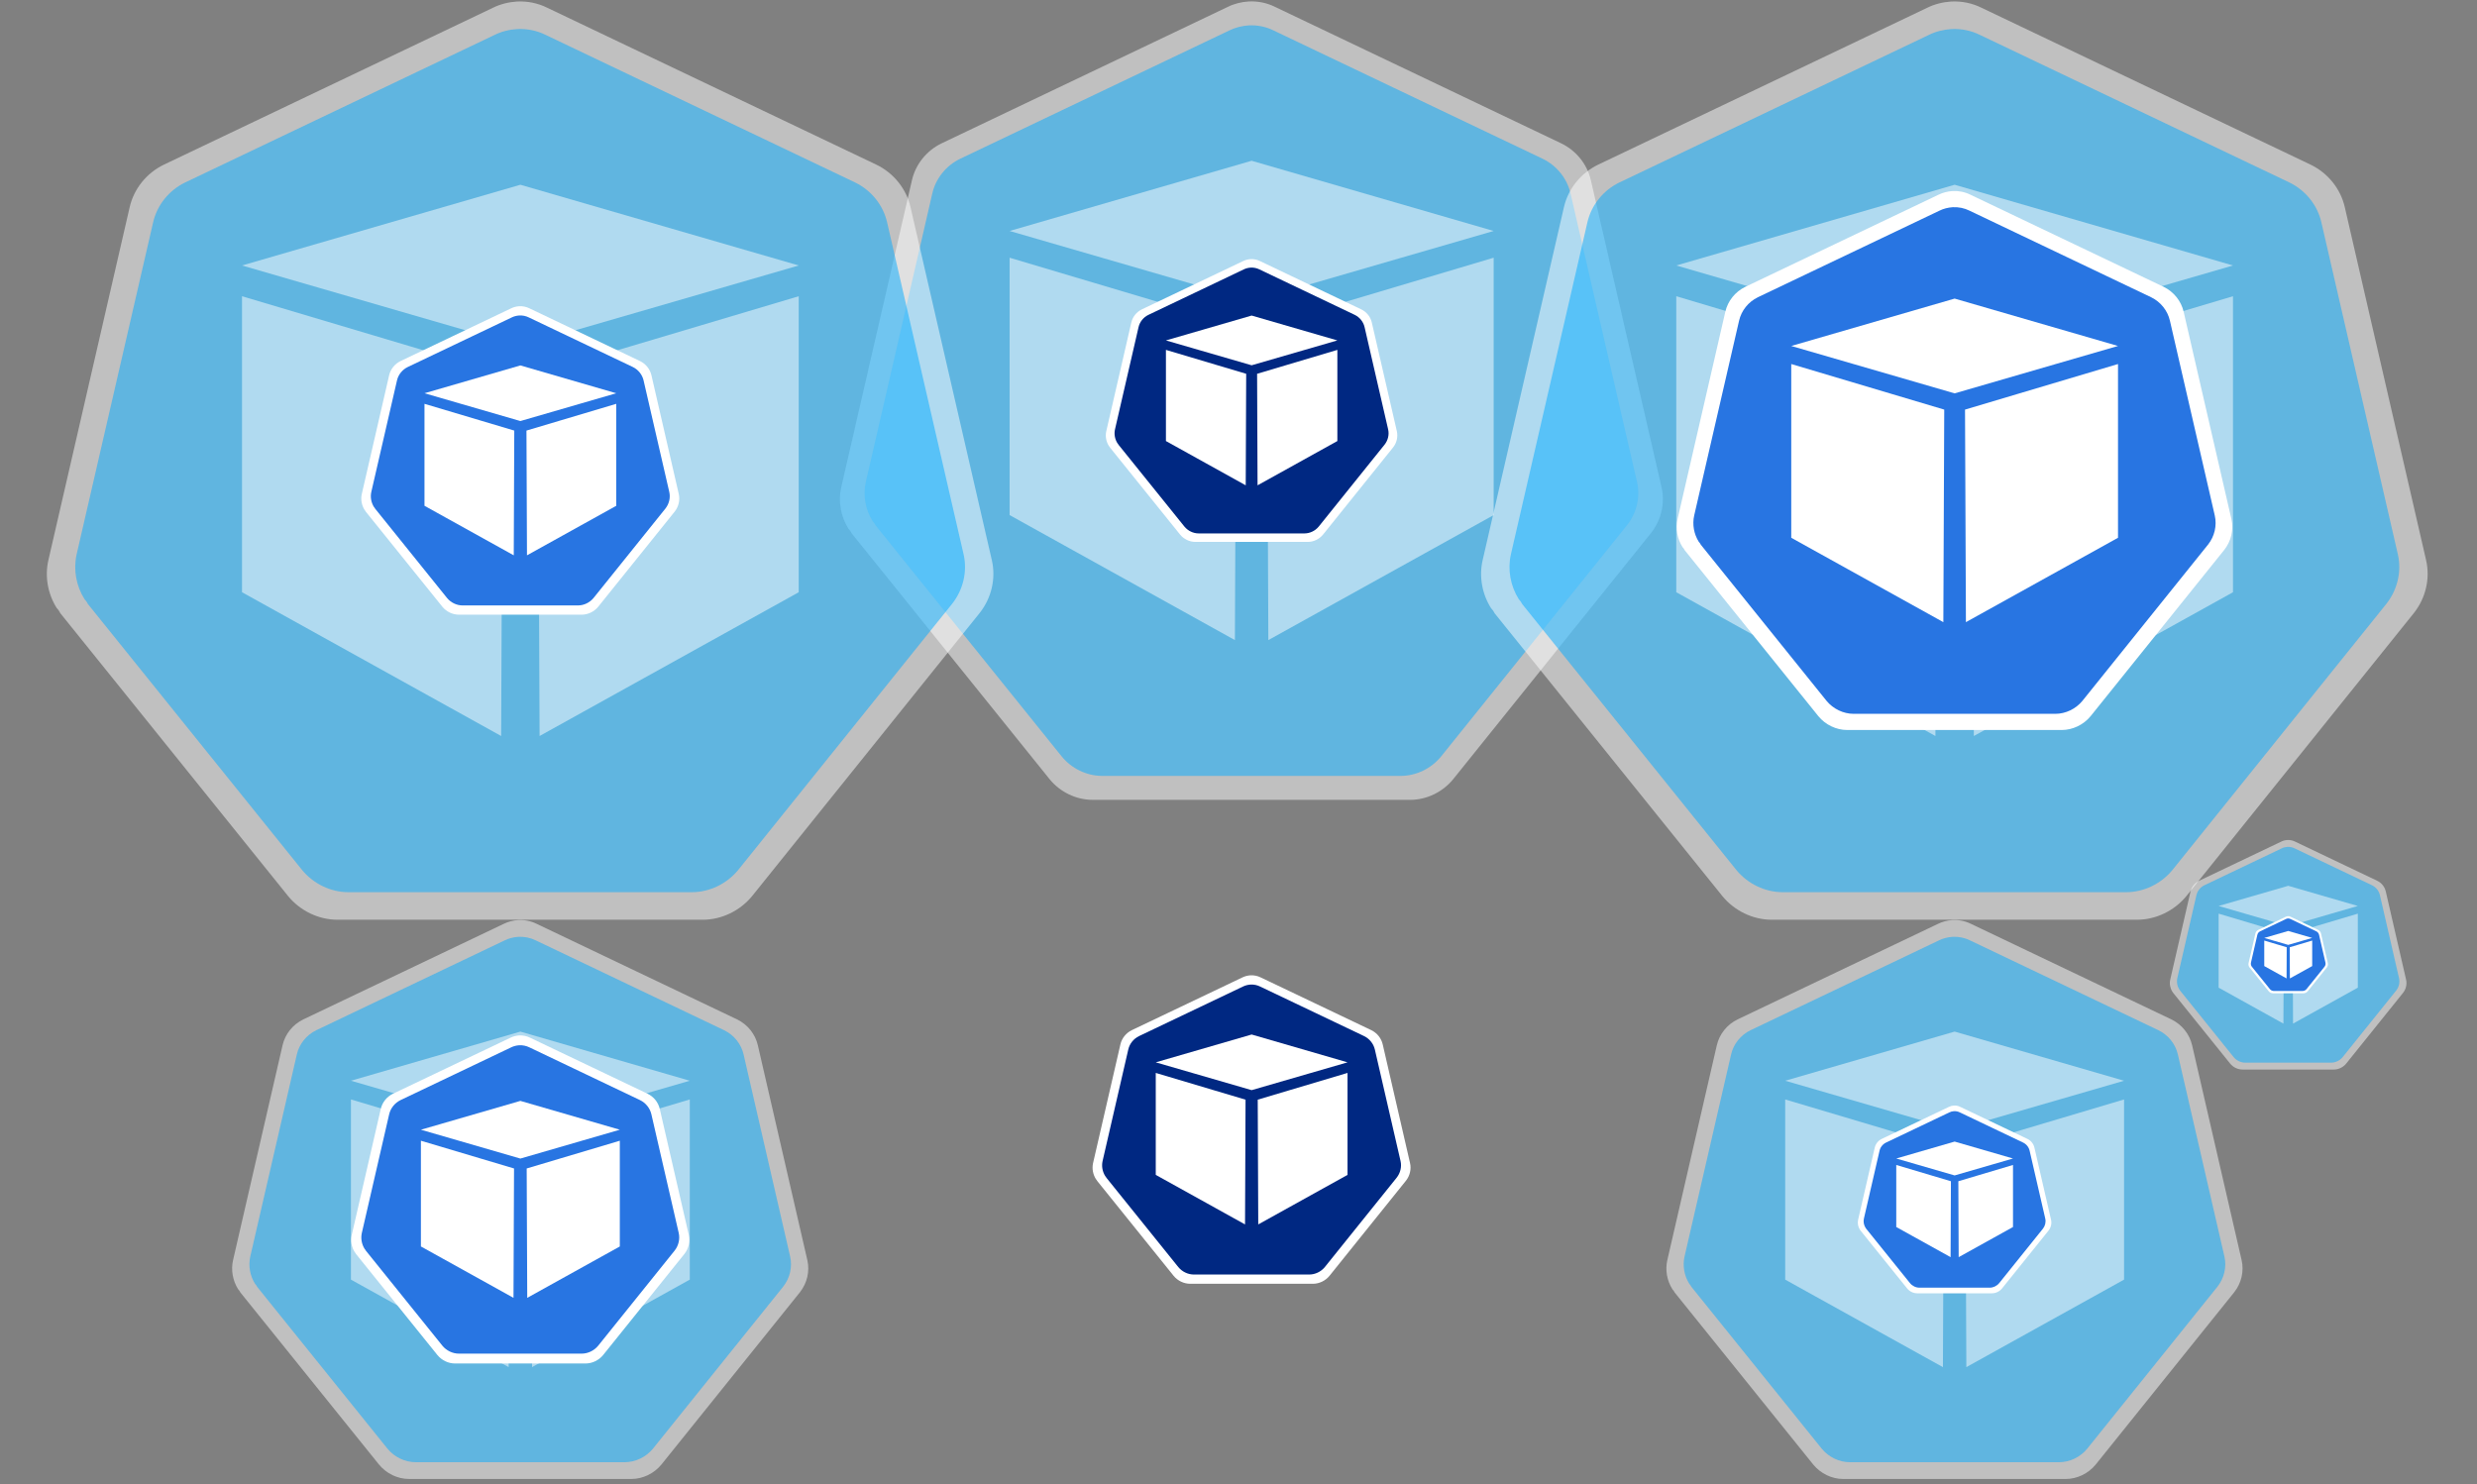 <?xml version="1.0" encoding="UTF-8"?>
<!DOCTYPE svg PUBLIC "-//W3C//DTD SVG 1.1//EN" "http://www.w3.org/Graphics/SVG/1.1/DTD/svg11.dtd">
<svg xmlns="http://www.w3.org/2000/svg" xmlns:xlink="http://www.w3.org/1999/xlink" version="1.1" width="1240px" height="743px" viewBox="-0.5 -0.5 1240 743"><rect x="-0.5" y="-0.5" width="1240" height="743" fill="#808080" stroke="none"/><defs><style type="text/css">@import url(https://fonts.googleapis.com/css?family=Roboto);&#xa;</style></defs><g><path d="M 624.59 0.23 C 620.93 0.46 617.28 1.37 614.08 2.97 L 470.86 71.27 C 463.32 74.92 457.84 81.78 456.01 89.77 L 420.6 243.5 C 419 250.58 420.37 258.12 424.26 264.29 C 424.94 264.97 425.4 265.66 425.86 266.57 L 524.99 389.69 C 530.25 396.09 538.24 399.97 546.47 399.97 L 705.45 399.97 C 713.67 399.97 721.67 396.09 726.92 389.69 L 826.06 266.34 C 831.08 259.95 833.14 251.5 831.31 243.5 L 795.91 89.77 C 794.08 81.78 788.6 74.92 781.06 71.27 L 637.84 2.97 C 633.72 0.91 629.16 0 624.59 0.23 Z" fill-opacity="0.5" fill="#ffffff" stroke="none" pointer-events="all"/><path d="M 624.68 12.21 C 621.24 12.43 617.81 13.29 614.8 14.79 L 480.17 78.99 C 473.08 82.43 467.93 88.87 466.21 96.38 L 432.93 240.89 C 431.43 247.55 432.72 254.63 436.37 260.43 C 437.01 261.07 437.44 261.72 437.87 262.58 L 531.06 378.31 C 536 384.32 543.51 387.97 551.24 387.97 L 700.69 387.97 C 708.42 387.97 715.93 384.32 720.87 378.31 L 814.06 262.36 C 818.78 256.35 820.72 248.41 819 240.89 L 785.72 96.38 C 784 88.87 778.85 82.43 771.76 78.99 L 637.13 14.79 C 633.27 12.86 628.97 12 624.68 12.21 Z" fill-opacity="0.5" fill="#00aaff" stroke="none" pointer-events="all"/><path d="M 747.24 128.53 L 747.24 257.39 L 634.44 319.98 L 633.77 162.33 Z M 504.91 128.53 L 504.91 257.39 L 617.7 319.98 L 618.37 162.33 Z M 504.91 115.14 L 626.07 79.99 L 747.24 115.14 L 626.07 150.28 Z" fill-opacity="0.5" fill="#ffffff" stroke="none" pointer-events="all"/><path d="M 625.51 487.82 C 624.09 487.91 622.68 488.27 621.45 488.88 L 566.11 515.27 C 563.2 516.68 561.08 519.33 560.38 522.42 L 546.7 581.81 C 546.08 584.55 546.61 587.46 548.11 589.84 C 548.37 590.11 548.55 590.37 548.73 590.73 L 587.03 638.29 C 589.06 640.76 592.15 642.26 595.32 642.26 L 656.75 642.26 C 659.92 642.26 663.01 640.76 665.04 638.29 L 703.34 590.64 C 705.29 588.17 706.08 584.9 705.37 581.81 L 691.7 522.42 C 690.99 519.33 688.87 516.68 685.96 515.27 L 630.62 488.88 C 629.04 488.09 627.27 487.74 625.51 487.82 Z" fill="#ffffff" stroke="none" pointer-events="all"/><path d="M 625.54 492.45 C 624.21 492.54 622.89 492.87 621.72 493.45 L 569.71 518.25 C 566.97 519.58 564.98 522.07 564.32 524.97 L 551.46 580.8 C 550.88 583.37 551.38 586.11 552.79 588.35 C 553.04 588.6 553.2 588.85 553.37 589.18 L 589.37 633.9 C 591.28 636.22 594.18 637.63 597.17 637.63 L 654.91 637.63 C 657.89 637.63 660.8 636.22 662.71 633.9 L 698.71 589.1 C 700.53 586.78 701.28 583.71 700.62 580.8 L 687.76 524.97 C 687.09 522.07 685.1 519.58 682.37 518.25 L 630.35 493.45 C 628.86 492.7 627.2 492.37 625.54 492.45 Z" fill="#002882" stroke="none" pointer-events="all"/><path d="M 674.08 536.69 L 674.08 587.74 L 629.39 612.54 L 629.13 550.08 Z M 578.08 536.69 L 578.08 587.74 L 622.77 612.54 L 623.03 550.08 Z M 578.08 531.39 L 626.08 517.46 L 674.08 531.39 L 626.08 545.31 Z" fill="#ffffff" stroke="none" pointer-events="all"/><path d="M 976.29 0.26 C 972.09 0.53 967.89 1.58 964.21 3.42 L 799.49 81.96 C 790.82 86.17 784.52 94.05 782.41 103.24 L 741.7 280.05 C 739.86 288.19 741.43 296.86 745.9 303.95 C 746.69 304.74 747.21 305.53 747.74 306.58 L 861.75 448.18 C 867.79 455.53 876.99 460 886.45 460 L 1069.29 460 C 1078.75 460 1087.94 455.53 1093.99 448.18 L 1208 306.32 C 1213.78 298.96 1216.14 289.24 1214.04 280.05 L 1173.32 103.24 C 1171.22 94.05 1164.92 86.17 1156.25 81.96 L 991.53 3.42 C 986.8 1.05 981.55 0 976.29 0.26 Z" fill-opacity="0.5" fill="#ffffff" stroke="none" pointer-events="all"/><path d="M 976.39 14.05 C 972.44 14.29 968.49 15.28 965.04 17.01 L 810.2 90.85 C 802.05 94.8 796.13 102.21 794.15 110.85 L 755.87 277.04 C 754.14 284.7 755.63 292.85 759.82 299.51 C 760.57 300.26 761.06 301 761.55 301.98 L 868.73 435.09 C 874.41 442 883.05 446.2 891.94 446.2 L 1063.81 446.2 C 1072.7 446.2 1081.35 442 1087.03 435.09 L 1194.2 301.74 C 1199.63 294.82 1201.86 285.69 1199.88 277.04 L 1161.6 110.85 C 1159.63 102.21 1153.7 94.8 1145.55 90.85 L 990.72 17.01 C 986.27 14.79 981.33 13.8 976.39 14.05 Z" fill-opacity="0.5" fill="#00aaff" stroke="none" pointer-events="all"/><path d="M 1117.35 147.82 L 1117.35 296.02 L 987.62 368 L 986.85 186.69 Z M 838.65 147.82 L 838.65 296.02 L 968.38 368 L 969.15 186.69 Z M 838.65 132.42 L 978 92 L 1117.35 132.42 L 978 172.84 Z" fill-opacity="0.5" fill="#ffffff" stroke="none" pointer-events="all"/><path d="M 977 95.15 C 974.53 95.31 972.06 95.93 969.9 97 L 873.22 143.11 C 868.13 145.58 864.43 150.2 863.2 155.6 L 839.3 259.37 C 838.22 264.15 839.15 269.24 841.77 273.41 C 842.23 273.87 842.54 274.33 842.85 274.95 L 909.77 358.06 C 913.31 362.38 918.71 365 924.26 365 L 1031.58 365 C 1037.13 365 1042.53 362.38 1046.08 358.06 L 1113 274.79 C 1116.39 270.48 1117.78 264.77 1116.55 259.37 L 1092.65 155.6 C 1091.41 150.2 1087.71 145.58 1082.62 143.11 L 985.94 97 C 983.17 95.62 980.08 95 977 95.15 Z" fill="#ffffff" stroke="none" pointer-events="all"/><path d="M 977.06 103.24 C 974.74 103.39 972.42 103.97 970.39 104.98 L 879.51 148.32 C 874.73 150.64 871.25 154.99 870.09 160.06 L 847.62 257.61 C 846.61 262.11 847.48 266.89 849.94 270.8 C 850.38 271.24 850.67 271.67 850.96 272.25 L 913.86 350.38 C 917.2 354.44 922.27 356.9 927.49 356.9 L 1028.37 356.9 C 1033.59 356.9 1038.66 354.44 1041.99 350.38 L 1104.9 272.11 C 1108.09 268.05 1109.39 262.69 1108.23 257.61 L 1085.77 160.06 C 1084.61 154.99 1081.13 150.64 1076.35 148.32 L 985.46 104.98 C 982.86 103.68 979.96 103.1 977.06 103.24 Z" fill="#2875e2" stroke="none" pointer-events="all"/><path d="M 1059.79 181.76 L 1059.79 268.75 L 983.65 311 L 983.2 204.58 Z M 896.21 181.76 L 896.21 268.75 L 972.35 311 L 972.8 204.58 Z M 896.21 172.72 L 978 149 L 1059.79 172.72 L 978 196.45 Z" fill="#ffffff" stroke="none" pointer-events="all"/><path d="M 258.29 0.26 C 254.09 0.53 249.89 1.58 246.21 3.42 L 81.49 81.96 C 72.82 86.17 66.52 94.05 64.41 103.24 L 23.7 280.05 C 21.86 288.19 23.43 296.86 27.9 303.95 C 28.69 304.74 29.21 305.53 29.74 306.58 L 143.75 448.18 C 149.79 455.53 158.99 460 168.45 460 L 351.29 460 C 360.75 460 369.94 455.53 375.99 448.18 L 490 306.32 C 495.78 298.96 498.14 289.24 496.04 280.05 L 455.32 103.24 C 453.22 94.05 446.92 86.17 438.25 81.96 L 273.53 3.42 C 268.8 1.05 263.55 0 258.29 0.26 Z" fill-opacity="0.5" fill="#ffffff" stroke="none" pointer-events="all"/><path d="M 258.39 14.05 C 254.44 14.29 250.49 15.28 247.04 17.01 L 92.2 90.85 C 84.05 94.8 78.13 102.21 76.15 110.85 L 37.87 277.04 C 36.14 284.7 37.63 292.85 41.82 299.51 C 42.57 300.26 43.06 301 43.55 301.98 L 150.73 435.09 C 156.41 442 165.05 446.2 173.94 446.2 L 345.81 446.2 C 354.7 446.2 363.35 442 369.03 435.09 L 476.2 301.74 C 481.63 294.82 483.86 285.69 481.88 277.04 L 443.6 110.85 C 441.63 102.21 435.7 94.8 427.55 90.85 L 272.72 17.01 C 268.27 14.79 263.33 13.8 258.39 14.05 Z" fill-opacity="0.5" fill="#00aaff" stroke="none" pointer-events="all"/><path d="M 399.35 147.82 L 399.35 296.02 L 269.62 368 L 268.85 186.69 Z M 120.65 147.82 L 120.65 296.02 L 250.38 368 L 251.15 186.69 Z M 120.65 132.42 L 260 92 L 399.35 132.42 L 260 172.84 Z" fill-opacity="0.5" fill="#ffffff" stroke="none" pointer-events="all"/><path d="M 259.43 152.82 C 258.01 152.91 256.6 153.27 255.37 153.88 L 200.03 180.27 C 197.12 181.68 195 184.33 194.3 187.42 L 180.62 246.81 C 180 249.55 180.53 252.46 182.03 254.84 C 182.29 255.11 182.47 255.37 182.65 255.73 L 220.95 303.29 C 222.98 305.76 226.07 307.26 229.24 307.26 L 290.67 307.26 C 293.84 307.26 296.93 305.76 298.96 303.29 L 337.26 255.64 C 339.21 253.17 340 249.9 339.29 246.81 L 325.62 187.42 C 324.91 184.33 322.79 181.68 319.88 180.27 L 264.54 153.88 C 262.96 153.09 261.19 152.74 259.43 152.82 Z" fill="#ffffff" stroke="none" pointer-events="all"/><path d="M 259.46 157.45 C 258.13 157.54 256.81 157.87 255.64 158.45 L 203.63 183.25 C 200.89 184.58 198.9 187.07 198.24 189.97 L 185.38 245.8 C 184.8 248.37 185.3 251.11 186.71 253.35 C 186.96 253.6 187.12 253.85 187.29 254.18 L 223.29 298.9 C 225.2 301.22 228.1 302.63 231.09 302.63 L 288.83 302.63 C 291.81 302.63 294.72 301.22 296.63 298.9 L 332.63 254.1 C 334.45 251.78 335.2 248.71 334.54 245.8 L 321.68 189.97 C 321.01 187.07 319.02 184.58 316.29 183.25 L 264.27 158.45 C 262.78 157.7 261.12 157.37 259.46 157.45 Z" fill="#2875e2" stroke="none" pointer-events="all"/><path d="M 308 201.69 L 308 252.74 L 263.31 277.54 L 263.05 215.08 Z M 212 201.69 L 212 252.74 L 256.69 277.54 L 256.95 215.08 Z M 212 196.39 L 260 182.46 L 308 196.39 L 260 210.31 Z" fill="#ffffff" stroke="none" pointer-events="all"/><path d="M 258.96 460.16 C 256.4 460.32 253.84 460.96 251.6 462.08 L 151.34 509.89 C 146.06 512.45 142.23 517.24 140.95 522.84 L 116.16 630.46 C 115.04 635.41 116 640.69 118.72 645.01 C 119.2 645.49 119.52 645.97 119.84 646.61 L 189.24 732.79 C 192.92 737.27 198.51 739.99 204.27 739.99 L 315.56 739.99 C 321.32 739.99 326.91 737.27 330.59 732.79 L 399.99 646.45 C 403.51 641.97 404.95 636.05 403.67 630.46 L 378.88 522.84 C 377.6 517.24 373.76 512.45 368.49 509.89 L 268.23 462.08 C 265.35 460.64 262.15 460 258.96 460.16 Z" fill-opacity="0.5" fill="#ffffff" stroke="none" pointer-events="all"/><path d="M 259.02 468.55 C 256.61 468.7 254.21 469.3 252.1 470.35 L 157.86 515.3 C 152.9 517.7 149.29 522.21 148.09 527.47 L 124.79 628.63 C 123.74 633.29 124.64 638.25 127.2 642.31 C 127.65 642.76 127.95 643.21 128.25 643.81 L 193.48 724.83 C 196.94 729.03 202.2 731.59 207.61 731.59 L 312.23 731.59 C 317.64 731.59 322.9 729.03 326.36 724.83 L 391.59 643.66 C 394.9 639.45 396.25 633.89 395.05 628.63 L 371.75 527.47 C 370.55 522.21 366.94 517.7 361.98 515.3 L 267.74 470.35 C 265.03 469 262.02 468.4 259.02 468.55 Z" fill-opacity="0.5" fill="#00aaff" stroke="none" pointer-events="all"/><path d="M 344.81 549.97 L 344.81 640.18 L 265.85 683.99 L 265.38 573.64 Z M 175.18 549.97 L 175.18 640.18 L 254.14 683.99 L 254.61 573.64 Z M 175.18 540.6 L 259.99 516 L 344.81 540.6 L 259.99 565.2 Z" fill-opacity="0.5" fill="#ffffff" stroke="none" pointer-events="all"/><path d="M 259.39 517.92 C 257.89 518.01 256.38 518.39 255.07 519.05 L 196.22 547.11 C 193.12 548.61 190.87 551.43 190.12 554.71 L 175.57 617.88 C 174.92 620.79 175.48 623.88 177.08 626.42 C 177.36 626.7 177.54 626.98 177.73 627.36 L 218.47 677.94 C 220.62 680.57 223.91 682.17 227.29 682.17 L 292.61 682.17 C 295.99 682.17 299.28 680.57 301.43 677.94 L 342.17 627.26 C 344.23 624.63 345.08 621.16 344.33 617.88 L 329.78 554.71 C 329.03 551.43 326.78 548.61 323.68 547.11 L 264.83 519.05 C 263.14 518.2 261.26 517.83 259.39 517.92 Z" fill="#ffffff" stroke="none" pointer-events="all"/><path d="M 259.42 522.84 C 258.01 522.93 256.6 523.29 255.37 523.9 L 200.05 550.28 C 197.14 551.69 195.02 554.34 194.31 557.43 L 180.64 616.8 C 180.02 619.54 180.55 622.45 182.05 624.83 C 182.32 625.1 182.49 625.36 182.67 625.71 L 220.96 673.27 C 222.99 675.74 226.07 677.24 229.25 677.24 L 290.65 677.24 C 293.83 677.24 296.92 675.74 298.95 673.27 L 337.24 625.63 C 339.18 623.16 339.97 619.89 339.27 616.8 L 325.59 557.43 C 324.89 554.34 322.77 551.69 319.86 550.28 L 264.54 523.9 C 262.95 523.11 261.19 522.76 259.42 522.84 Z" fill="#2875e2" stroke="none" pointer-events="all"/><path d="M 309.78 570.64 L 309.78 623.58 L 263.44 649.3 L 263.16 584.53 Z M 210.21 570.64 L 210.21 623.58 L 256.56 649.3 L 256.83 584.53 Z M 210.21 565.13 L 260 550.69 L 309.78 565.13 L 260 579.57 Z" fill="#ffffff" stroke="none" pointer-events="all"/><path d="M 976.96 460.16 C 974.4 460.32 971.84 460.96 969.6 462.08 L 869.34 509.89 C 864.07 512.45 860.23 517.25 858.95 522.84 L 834.16 630.46 C 833.04 635.42 834 640.7 836.72 645.01 C 837.2 645.49 837.52 645.97 837.84 646.61 L 907.24 732.8 C 910.92 737.28 916.52 740 922.27 740 L 1033.57 740 C 1039.32 740 1044.92 737.28 1048.6 732.8 L 1118 646.45 C 1121.52 641.98 1122.96 636.06 1121.68 630.46 L 1096.89 522.84 C 1095.61 517.25 1091.77 512.45 1086.5 509.89 L 986.24 462.08 C 983.36 460.64 980.16 460 976.96 460.16 Z" fill-opacity="0.5" fill="#ffffff" stroke="none" pointer-events="all"/><path d="M 977.02 468.55 C 974.62 468.7 972.21 469.3 970.11 470.35 L 875.86 515.3 C 870.9 517.7 867.29 522.21 866.09 527.47 L 842.79 628.63 C 841.74 633.29 842.64 638.25 845.2 642.31 C 845.65 642.76 845.95 643.22 846.25 643.82 L 911.49 724.84 C 914.94 729.04 920.2 731.6 925.62 731.6 L 1030.23 731.6 C 1035.65 731.6 1040.91 729.04 1044.36 724.84 L 1109.6 643.67 C 1112.91 639.46 1114.26 633.9 1113.06 628.63 L 1089.76 527.47 C 1088.56 522.21 1084.95 517.7 1079.99 515.3 L 985.74 470.35 C 983.04 469 980.03 468.4 977.02 468.55 Z" fill-opacity="0.5" fill="#00aaff" stroke="none" pointer-events="all"/><path d="M 1062.82 549.97 L 1062.82 640.18 L 983.86 684 L 983.39 573.64 Z M 893.18 549.97 L 893.18 640.18 L 972.14 684 L 972.61 573.64 Z M 893.18 540.6 L 978 516 L 1062.82 540.6 L 978 565.21 Z" fill-opacity="0.5" fill="#ffffff" stroke="none" pointer-events="all"/><path d="M 977.65 553.02 C 976.79 553.08 975.93 553.29 975.18 553.67 L 941.5 569.73 C 939.73 570.59 938.44 572.2 938.01 574.08 L 929.68 610.23 C 929.3 611.9 929.63 613.67 930.54 615.12 C 930.7 615.28 930.81 615.44 930.92 615.66 L 954.23 644.61 C 955.47 646.12 957.35 647.03 959.28 647.03 L 996.67 647.03 C 998.6 647.03 1000.48 646.12 1001.72 644.61 L 1025.03 615.61 C 1026.21 614.1 1026.7 612.11 1026.27 610.23 L 1017.94 574.08 C 1017.51 572.2 1016.22 570.59 1014.45 569.73 L 980.77 553.67 C 979.8 553.18 978.73 552.97 977.65 553.02 Z" fill="#ffffff" stroke="none" pointer-events="all"/><path d="M 977.67 555.84 C 976.86 555.89 976.06 556.09 975.35 556.45 L 943.69 571.55 C 942.02 572.35 940.81 573.87 940.41 575.64 L 932.58 609.62 C 932.23 611.18 932.53 612.85 933.39 614.21 C 933.54 614.37 933.64 614.52 933.74 614.72 L 955.66 641.94 C 956.82 643.35 958.58 644.21 960.4 644.21 L 995.55 644.21 C 997.36 644.21 999.13 643.35 1000.29 641.94 L 1022.21 614.67 C 1023.32 613.25 1023.77 611.39 1023.37 609.62 L 1015.54 575.64 C 1015.14 573.87 1013.93 572.35 1012.26 571.55 L 980.6 556.45 C 979.69 555.99 978.68 555.79 977.67 555.84 Z" fill="#2875e2" stroke="none" pointer-events="all"/><path d="M 1007.22 582.77 L 1007.22 613.84 L 980.02 628.93 L 979.86 590.92 Z M 948.78 582.77 L 948.78 613.84 L 975.98 628.93 L 976.14 590.92 Z M 948.78 579.54 L 978 571.07 L 1007.22 579.54 L 978 588.01 Z" fill="#ffffff" stroke="none" pointer-events="all"/><path d="M 1144.57 420.07 C 1143.52 420.13 1142.47 420.39 1141.55 420.85 L 1100.37 440.49 C 1098.21 441.54 1096.63 443.51 1096.1 445.81 L 1085.92 490.01 C 1085.46 492.05 1085.86 494.21 1086.97 495.99 C 1087.17 496.19 1087.3 496.38 1087.43 496.64 L 1115.94 532.04 C 1117.45 533.88 1119.75 535 1122.11 535 L 1167.82 535 C 1170.19 535 1172.49 533.88 1174 532.04 L 1202.5 496.58 C 1203.94 494.74 1204.54 492.31 1204.01 490.01 L 1193.83 445.81 C 1193.31 443.51 1191.73 441.54 1189.56 440.49 L 1148.38 420.85 C 1147.2 420.26 1145.89 420 1144.57 420.07 Z" fill-opacity="0.5" fill="#ffffff" stroke="none" pointer-events="all"/><path d="M 1144.6 423.51 C 1143.61 423.57 1142.62 423.82 1141.76 424.25 L 1103.05 442.71 C 1101.01 443.7 1099.53 445.55 1099.04 447.71 L 1089.47 489.26 C 1089.04 491.17 1089.41 493.21 1090.46 494.88 C 1090.64 495.06 1090.76 495.25 1090.89 495.5 L 1117.68 528.77 C 1119.1 530.5 1121.26 531.55 1123.48 531.55 L 1166.45 531.55 C 1168.68 531.55 1170.84 530.5 1172.26 528.77 L 1199.05 495.43 C 1200.41 493.71 1200.96 491.42 1200.47 489.26 L 1190.9 447.71 C 1190.41 445.55 1188.93 443.7 1186.89 442.71 L 1148.18 424.25 C 1147.07 423.7 1145.83 423.45 1144.6 423.51 Z" fill-opacity="0.5" fill="#00aaff" stroke="none" pointer-events="all"/><path d="M 1179.84 456.95 L 1179.84 494 L 1147.41 512 L 1147.21 466.67 Z M 1110.16 456.95 L 1110.16 494 L 1142.59 512 L 1142.79 466.67 Z M 1110.16 453.1 L 1145 443 L 1179.84 453.1 L 1145 463.21 Z" fill-opacity="0.5" fill="#ffffff" stroke="none" pointer-events="all"/><path d="M 1144.86 458.21 C 1144.5 458.23 1144.15 458.32 1143.84 458.47 L 1130.01 465.07 C 1129.28 465.42 1128.75 466.08 1128.57 466.85 L 1125.15 481.7 C 1125 482.39 1125.13 483.12 1125.51 483.71 C 1125.57 483.78 1125.62 483.84 1125.66 483.93 L 1135.24 495.82 C 1135.74 496.44 1136.52 496.82 1137.31 496.82 L 1152.67 496.82 C 1153.46 496.82 1154.23 496.44 1154.74 495.82 L 1164.32 483.91 C 1164.8 483.29 1165 482.48 1164.82 481.7 L 1161.4 466.85 C 1161.23 466.08 1160.7 465.42 1159.97 465.07 L 1146.14 458.47 C 1145.74 458.27 1145.3 458.18 1144.86 458.21 Z" fill="#ffffff" stroke="none" pointer-events="all"/><path d="M 1144.87 459.36 C 1144.53 459.38 1144.2 459.47 1143.91 459.61 L 1130.91 465.81 C 1130.22 466.15 1129.73 466.77 1129.56 467.49 L 1126.35 481.45 C 1126.2 482.09 1126.32 482.78 1126.68 483.34 C 1126.74 483.4 1126.78 483.46 1126.82 483.55 L 1135.82 494.72 C 1136.3 495.3 1137.03 495.66 1137.77 495.66 L 1152.21 495.66 C 1152.95 495.66 1153.68 495.3 1154.16 494.72 L 1163.16 483.52 C 1163.61 482.94 1163.8 482.18 1163.63 481.45 L 1160.42 467.49 C 1160.25 466.77 1159.76 466.15 1159.07 465.81 L 1146.07 459.61 C 1145.69 459.43 1145.28 459.34 1144.87 459.36 Z" fill="#2875e2" stroke="none" pointer-events="all"/><path d="M 1157 470.42 L 1157 483.19 L 1145.83 489.38 L 1145.76 473.77 Z M 1133 470.42 L 1133 483.19 L 1144.17 489.38 L 1144.24 473.77 Z M 1133 469.1 L 1145 465.62 L 1157 469.1 L 1145 472.58 Z" fill="#ffffff" stroke="none" pointer-events="all"/><path d="M 625.55 129.24 C 624.26 129.32 622.97 129.65 621.83 130.21 L 571.11 154.4 C 568.44 155.7 566.5 158.12 565.85 160.95 L 553.31 215.4 C 552.74 217.91 553.23 220.58 554.6 222.76 C 554.85 223.01 555.01 223.25 555.17 223.57 L 590.28 267.18 C 592.14 269.44 594.97 270.82 597.89 270.82 L 654.19 270.82 C 657.11 270.82 659.94 269.44 661.8 267.18 L 696.91 223.49 C 698.69 221.23 699.42 218.23 698.77 215.4 L 686.23 160.95 C 685.58 158.12 683.64 155.7 680.97 154.4 L 630.25 130.21 C 628.79 129.48 627.17 129.16 625.55 129.24 Z" fill="#ffffff" stroke="none" pointer-events="all"/><path d="M 625.59 133.49 C 624.37 133.56 623.15 133.87 622.09 134.4 L 574.41 157.14 C 571.9 158.35 570.07 160.64 569.46 163.3 L 557.67 214.48 C 557.14 216.83 557.6 219.34 558.89 221.4 C 559.12 221.63 559.27 221.85 559.42 222.16 L 592.43 263.15 C 594.18 265.28 596.84 266.57 599.58 266.57 L 652.51 266.57 C 655.24 266.57 657.91 265.28 659.66 263.15 L 692.66 222.08 C 694.33 219.95 695.02 217.14 694.41 214.48 L 682.62 163.3 C 682.01 160.64 680.19 158.35 677.68 157.14 L 630 134.4 C 628.63 133.71 627.11 133.41 625.59 133.49 Z" fill="#002882" stroke="none" pointer-events="all"/><path d="M 668.99 174.68 L 668.99 220.32 L 629.04 242.49 L 628.81 186.65 Z M 583.17 174.68 L 583.17 220.32 L 623.12 242.49 L 623.35 186.65 Z M 583.17 169.94 L 626.08 157.49 L 668.99 169.94 L 626.08 182.39 Z" fill="#ffffff" stroke="none" pointer-events="all"/></g></svg>